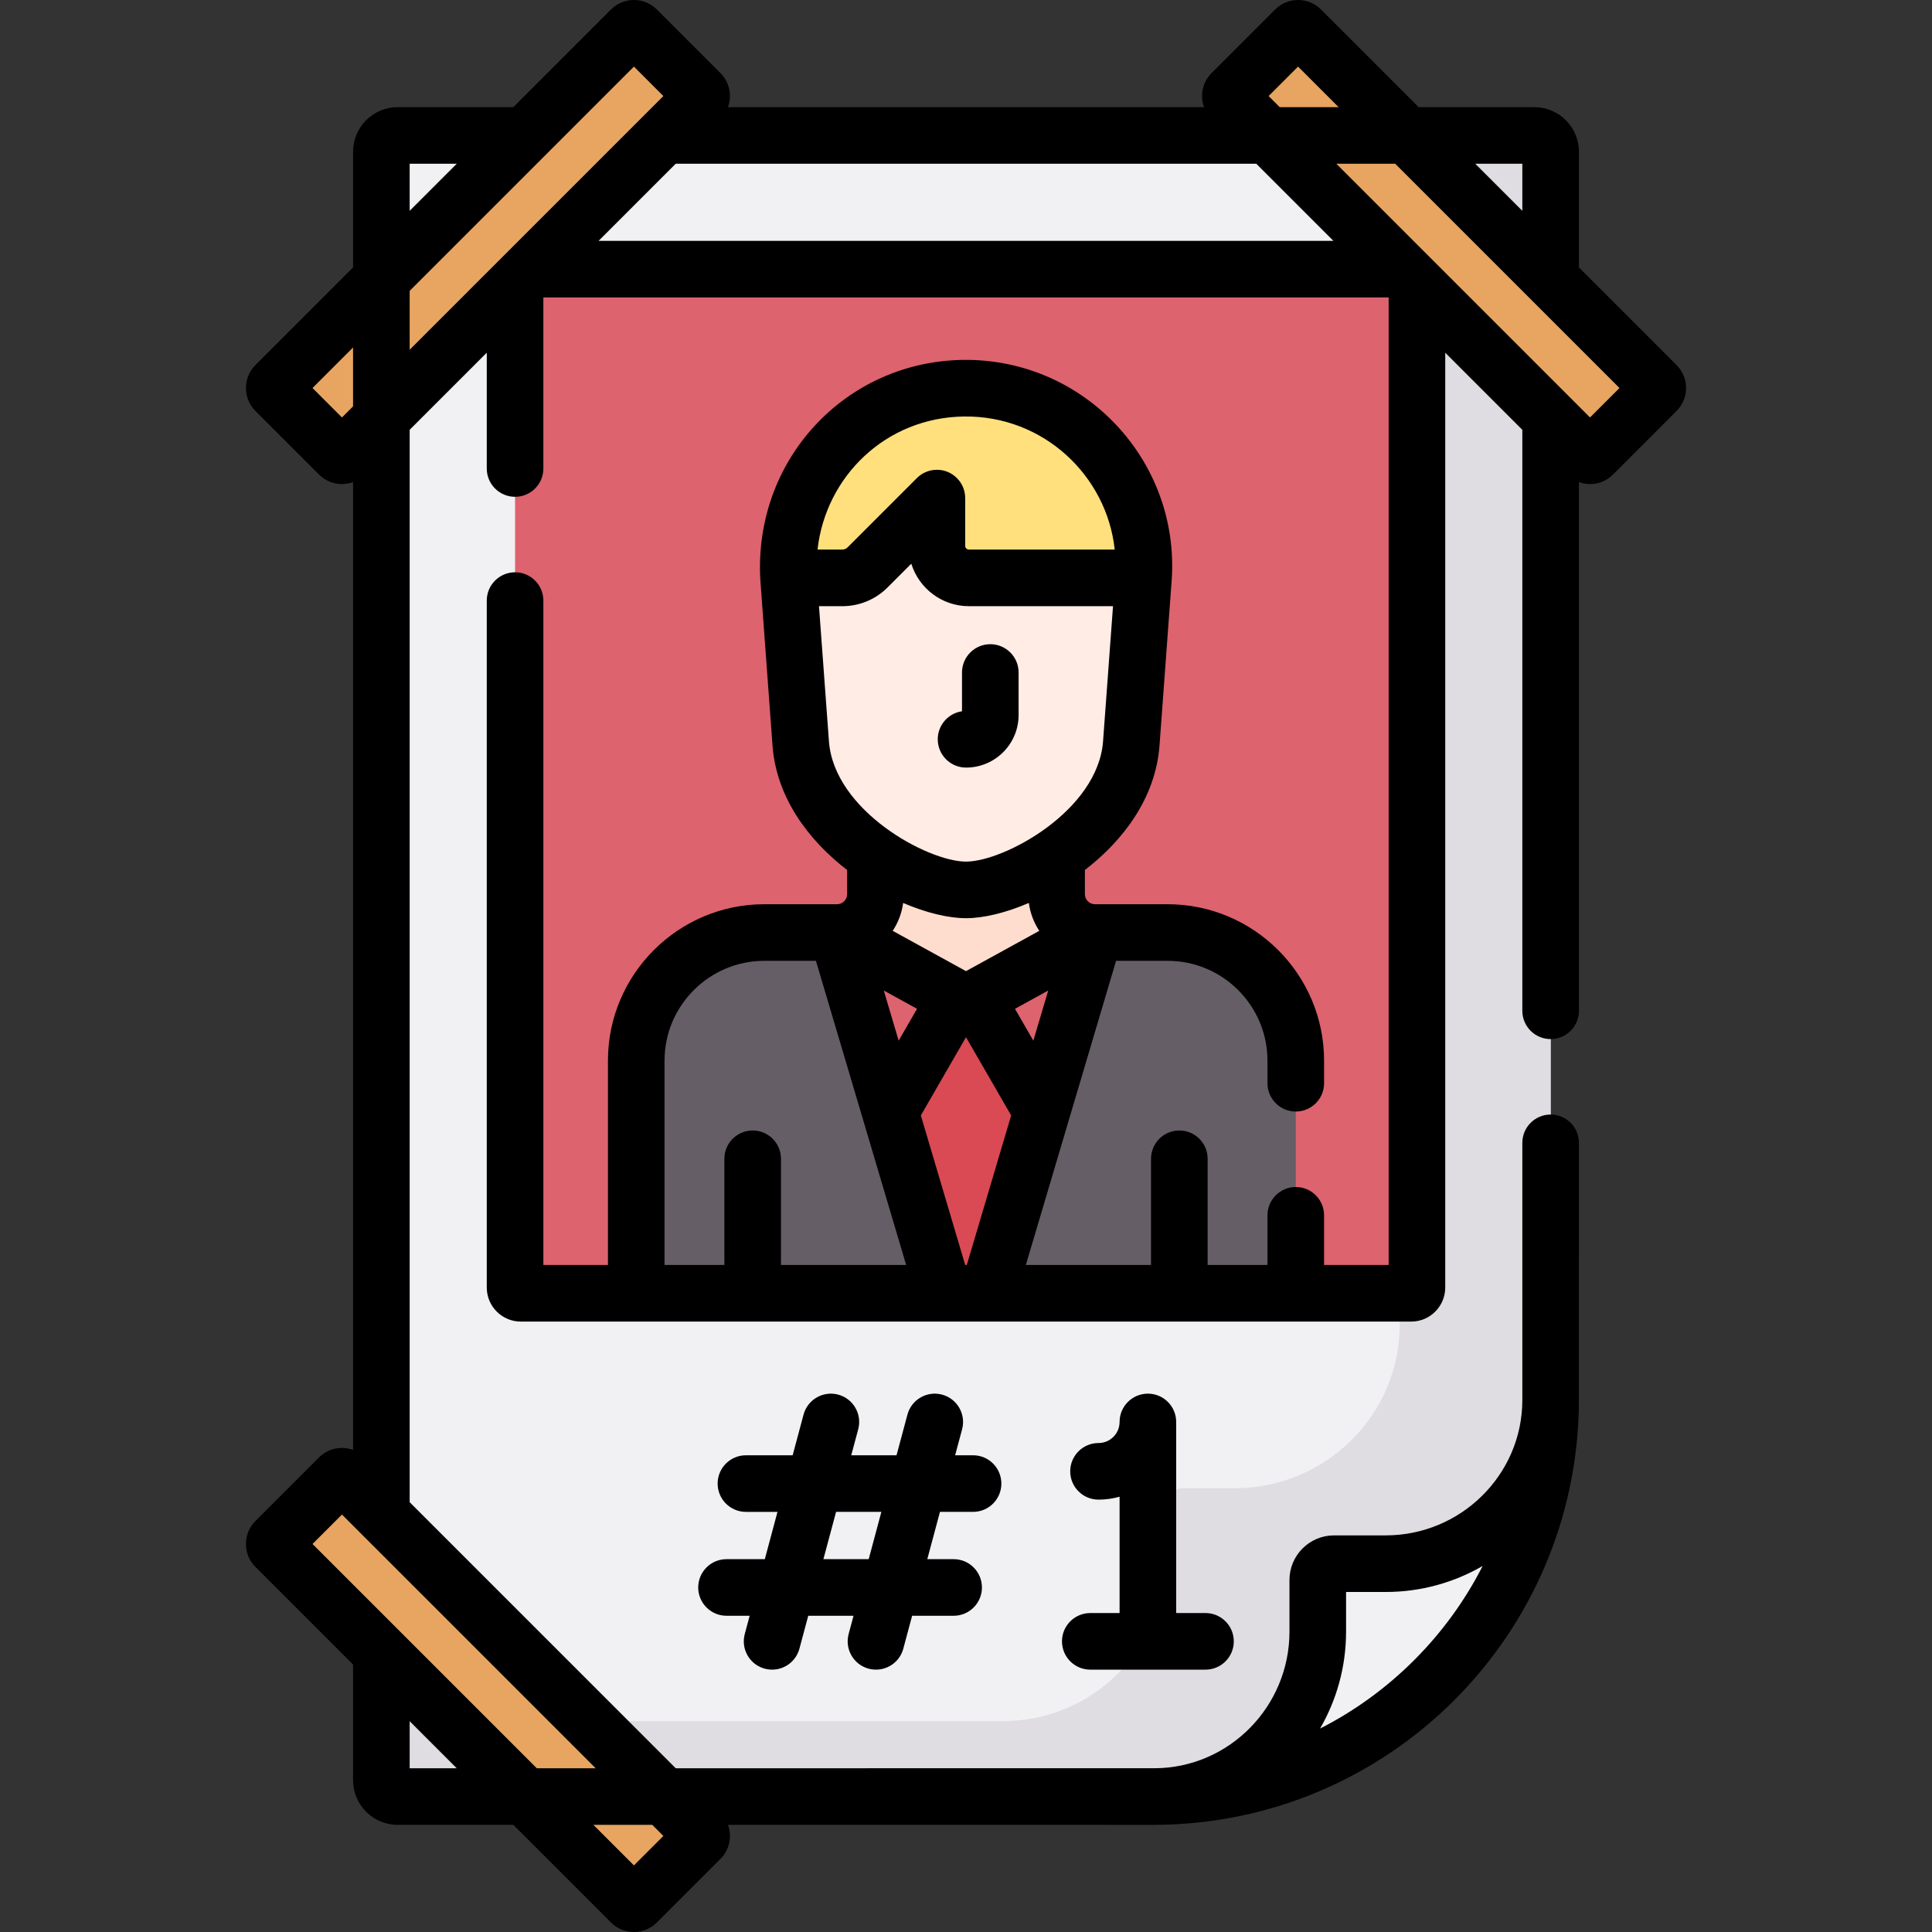 <svg id="Capa_1" enable-background="new 0 0 512.002 512.002" height="512" viewBox="0 0 512.002 512.002" width="512" xmlns="http://www.w3.org/2000/svg"><rect x="0" y="0" width="512.002" height="512.002" fill="#333333" stroke="none"/><g><path d="m336.037 35.896h-160.072l-74.899 74.899v290.414l74.899 74.899h129.619c.173 0 .347-.001.52-.002 23.904-.138 43.118-19.795 43.118-43.707v-13.686c0-2.385 1.933-4.319 4.319-4.319h13.685c23.915 0 43.575-19.218 43.709-43.126.001-.171.002-.341.002-.512v-259.961z" fill="#f1f1f4"/><path d="m371.466 71.326h-230.93l-4.04 4.04v265.844c0 .843.683 1.526 1.526 1.526h235.958c.843 0 1.526-.683 1.526-1.526v-265.844z" fill="#dd636e"/><path d="m370.936 71.326v271.409h3.045c.843 0 1.526-.683 1.526-1.526v-265.843l-4.04-4.04z" fill="#da4a54"/><path d="m370.936 70.795v279.961c0 .171-.001.341-.002.512-.134 23.908-19.793 43.126-43.709 43.126-7.721 0-13.685 0-13.685 0-2.385 0-4.319 1.934-4.319 4.319v13.686c0 23.913-19.214 43.569-43.118 43.707-.173.001-.347.002-.52.002h-109.618l20 20h129.619c.173 0 .347-.001.52-.002 23.904-.138 43.118-19.795 43.118-43.707v-13.686c0-2.385 1.933-4.319 4.319-4.319h13.685c23.915 0 43.575-19.218 43.709-43.126.001-.171.002-.341.002-.512v-259.961z" fill="#dfdde2"/><path d="m410.936 370.756c0 .152 0 .304-.001.456-.103 23.934-19.775 43.182-43.709 43.182-7.721 0-13.685 0-13.685 0-2.385 0-4.319 1.934-4.319 4.319v13.686c0 23.934-19.248 43.605-43.182 43.708-.152.001-.304.001-.456.001 27.941 0 54.737-11.099 74.495-30.857 19.757-19.757 30.857-46.554 30.857-74.495z" fill="#f1f1f4"/><path d="m309.433 247.132h-19.26l-28.361 95.603h81.581v-61.644c-.001-18.755-15.205-33.959-33.96-33.959z" fill="#665e66"/><path d="m221.83 247.132h-19.26c-18.755 0-33.959 15.204-33.959 33.959v61.644h81.58z" fill="#665e66"/><path d="m253.351 264.462-31.521-17.33 28.361 95.603h11.621l28.361-95.603-31.521 17.33c-1.651.907-3.651.907-5.301 0z" fill="#da4a54"/><path d="m280.006 236.965v-10.184c-8.415 5.756-17.709 9.053-24.005 9.053s-15.589-3.296-24.005-9.053v10.184c0 5.615-4.552 10.167-10.167 10.167l31.521 17.33c1.65.907 3.65.907 5.3 0l31.521-17.33c-5.614 0-10.165-4.552-10.165-10.167z" fill="#ffddce"/><path d="m253.351 264.462-17.426 30.184-14.095-47.514z" fill="#dd636e"/><path d="m258.651 264.462 17.426 30.184 14.095-47.514z" fill="#dd636e"/><path d="m229.918 150.368 18.371-18.371v12.66c0 4.689 3.801 8.49 8.49 8.49h46.253c1.831-27.378-20.057-50.607-47.624-50.27-27.257.334-47.976 23.17-46.431 50.27h14.233c2.515 0 4.928-1 6.708-2.779z" fill="#ffe07d"/><path d="m256.779 153.147c-4.689 0-8.49-3.801-8.49-8.49v-12.66l-18.371 18.371c-1.779 1.779-4.192 2.779-6.709 2.779h-14.233c.016.277.033.555.054.833l3.167 43.01c1.69 22.944 29.975 38.844 43.804 38.844 13.828 0 42.114-15.9 43.803-38.844l3.205-43.519c.008-.108.016-.216.023-.325h-46.253z" fill="#ffece4"/><g fill="#e7a561"><path d="m185.628 26.234-94.224 94.224c-.431.431-1.131.431-1.562 0l-16.846-16.846c-.431-.431-.431-1.131 0-1.562l94.224-94.224c.431-.431 1.131-.431 1.562 0l16.846 16.846c.431.431.431 1.13 0 1.562z"/><path d="m185.628 485.77-94.224-94.224c-.431-.431-1.131-.431-1.562 0l-16.846 16.846c-.431.431-.431 1.131 0 1.562l94.224 94.224c.431.431 1.131.431 1.562 0l16.846-16.846c.431-.431.431-1.131 0-1.562z"/><path d="m326.374 26.234 94.224 94.224c.431.431 1.131.431 1.562 0l16.846-16.846c.431-.431.431-1.131 0-1.562l-94.223-94.224c-.431-.431-1.131-.431-1.562 0l-16.846 16.846c-.432.431-.432 1.13-.001 1.562z"/></g><path d="m139.148 35.896h-33.763c-2.385 0-4.319 1.933-4.319 4.319v33.763z" fill="#f1f1f4"/><path d="m410.936 73.978v-33.763c0-2.385-1.934-4.319-4.319-4.319h-33.763z" fill="#dfdde2"/><path d="m101.066 438.026v33.763c0 2.385 1.934 4.319 4.319 4.319h33.763z" fill="#dfdde2"/><path d="m256.017 203.418c7.678 0 13.924-6.246 13.924-13.923v-11.275c0-4.142-3.357-7.5-7.5-7.5s-7.5 3.358-7.5 7.5v10.275c-3.633.522-6.424 3.646-6.424 7.423 0 4.142 3.357 7.5 7.5 7.5z"/><path d="m257.874 400.665c4.143 0 7.5-3.358 7.5-7.5s-3.357-7.5-7.5-7.5h-4.753l1.846-6.889c1.072-4.001-1.302-8.114-5.303-9.186-4.002-1.069-8.114 1.302-9.186 5.303l-2.886 10.772h-12.002l1.846-6.89c1.072-4.001-1.302-8.113-5.303-9.186-4.002-1.069-8.114 1.302-9.186 5.304l-2.886 10.771h-12.38c-4.143 0-7.5 3.358-7.5 7.5s3.357 7.5 7.5 7.5h8.36l-3.358 12.531h-10.151c-4.143 0-7.5 3.358-7.5 7.5s3.357 7.5 7.5 7.5h6.132l-1.296 4.838c-1.072 4.001 1.302 8.113 5.303 9.186 4.008 1.071 8.115-1.306 9.186-5.304l2.336-8.72h12.002l-1.296 4.838c-1.072 4.001 1.302 8.114 5.303 9.186 4.008 1.071 8.115-1.306 9.186-5.303l2.337-8.721h11c4.143 0 7.5-3.358 7.5-7.5s-3.357-7.5-7.5-7.5h-6.981l3.358-12.531h8.772zm-27.659 12.53h-12.002l3.357-12.531h12.002z"/><path d="m288.938 427.475c-4.143 0-7.5 3.358-7.5 7.5s3.357 7.5 7.5 7.5h30.532c4.143 0 7.5-3.358 7.5-7.5s-3.357-7.5-7.5-7.5h-7.767v-50.641c0-4.142-3.357-7.5-7.5-7.5s-7.5 3.358-7.5 7.5c0 3.08-2.506 5.585-5.585 5.585-4.143 0-7.5 3.358-7.5 7.5s3.357 7.5 7.5 7.5c1.935 0 3.809-.269 5.585-.77v30.825h-7.765z"/><path d="m410.936 275.369c4.143 0 7.5-3.358 7.5-7.5v-140.102c2.985 1.084 6.55.479 9.027-2.006l16.854-16.852c3.346-3.354 3.345-8.809-.006-12.163l-25.875-25.875v-30.656c0-6.517-5.302-11.818-11.818-11.818h-30.656l-25.875-25.875c-1.605-1.605-3.755-2.521-6.09-2.521-2.301.001-4.462.898-6.079 2.521l-16.854 16.852c-2.43 2.436-3.094 5.98-1.993 9.022h-126.141c1.101-3.042.436-6.588-2-9.028l-16.84-16.84c-3.36-3.368-8.808-3.373-12.176-.006l-25.874 25.874h-30.656c-6.517 0-11.818 5.302-11.818 11.818v30.656l-25.878 25.879c-3.348 3.352-3.349 8.807.004 12.166l16.84 16.84c2.47 2.476 6.028 3.103 9.034 2.012v256.471c-2.985-1.084-6.55-.479-9.027 2.006l-16.854 16.852c-3.346 3.354-3.345 8.809.006 12.163l25.875 25.875v30.656c0 6.517 5.302 11.818 11.818 11.818h30.656l25.874 25.874c1.605 1.605 3.755 2.521 6.09 2.521 2.301-.001 4.462-.898 6.079-2.521l16.854-16.852c2.43-2.436 3.094-5.98 1.993-9.022 130.329 0 111.311.011 113.255-.002 61.88-.321 111.928-50.335 112.249-112.249.001-.118.002 2.45.002-68.488 0-4.142-3.357-7.5-7.5-7.5s-7.5 3.358-7.5 7.5c0 .525.001 67.859-.001 68.354-.109 19.673-16.342 35.671-36.208 35.671h-13.685c-6.517 0-11.818 5.302-11.818 11.818v13.686c0 19.865-15.998 36.099-35.671 36.208-.499.002-126.481.001-126.979.001l-70.506-70.506v-284.199l20.43-20.43v30.687c0 4.142 3.357 7.5 7.5 7.5s7.5-3.358 7.5-7.5v-45.333h224.01v256.41h-17.113v-13.163c0-4.142-3.357-7.5-7.5-7.5s-7.5 3.358-7.5 7.5v13.163h-15.859v-28.146c0-4.142-3.357-7.5-7.5-7.5s-7.5 3.358-7.5 7.5v28.146h-33.174l23.911-80.604h13.662c14.59 0 26.46 11.87 26.46 26.459v5.981c0 4.142 3.357 7.5 7.5 7.5s7.5-3.358 7.5-7.5v-5.981c0-22.861-18.599-41.459-41.46-41.459-26.423 0-17.31-.005-19.281-.001-1.46-.011-2.645-1.203-2.645-2.666v-6.4c10.297-7.937 18.764-19.252 19.778-33.025.047-.635 3.193-43.346 3.229-43.853 2.156-31.614-23.132-58.657-55.196-58.311-31.174.382-55.606 26.369-53.826 58.228.047.798.277 3.865 3.227 43.935 1.014 13.772 9.481 25.087 19.778 33.024v6.399c0 1.431-1.151 2.667-2.682 2.667h-19.244c-22.86 0-41.459 18.599-41.459 41.459v54.144h-17.114v-176.072c0-4.142-3.357-7.5-7.5-7.5s-7.5 3.358-7.5 7.5v182.05c0 4.977 4.049 9.026 9.025 9.026h235.955c4.977 0 9.025-4.049 9.025-9.026v-247.737l20.43 20.43v153.967c.001 4.141 3.358 7.499 7.501 7.499zm-137.087.417-4.873-8.441c4.849-2.666 2.588-1.423 8.815-4.846-1.016 3.421-2.936 9.896-3.942 13.287zm-39.637-13.288c6.226 3.423 3.789 2.083 8.815 4.846l-4.873 8.441c-1.007-3.39-2.928-9.866-3.942-13.287zm21.577 72.737-11.757-39.632 11.969-20.732 11.969 20.732-11.757 39.632zm-.289-224.858c21.066-.267 37.822 15.719 39.914 35.27h-38.635c-.546 0-.99-.444-.99-.99v-12.661c0-4.16-3.382-7.5-7.498-7.5-1.952 0-3.87.762-5.306 2.197l-18.371 18.372c-.375.375-.874.582-1.405.582h-6.558c2.154-19.307 18.022-35.015 38.849-35.27zm-38.459 50.27h6.168c4.538 0 8.804-1.767 12.013-4.976l6.282-6.282c2.021 6.514 8.105 11.258 15.275 11.258h38.181l-2.635 35.792c-1.357 18.426-26.19 31.895-36.324 31.895s-34.967-13.469-36.324-31.895zm38.96 82.687c4.614 0 10.513-1.403 16.658-4.039.357 2.701 1.327 5.212 2.765 7.387l-19.423 10.679-19.423-10.679c1.438-2.175 2.408-4.686 2.765-7.387 6.145 2.636 12.044 4.039 16.658 4.039zm-49.032 91.901v-28.146c0-4.142-3.357-7.5-7.5-7.5s-7.5 3.358-7.5 7.5v28.146h-15.859v-54.144c0-14.59 11.869-26.459 26.459-26.459h13.662l23.911 80.604h-33.173zm214.41-224.603c-5.874-5.874-60.685-60.686-67.235-67.236h15.604c4.749 4.749 45.023 45.023 59.434 59.434zm-17.943-67.236v12.475l-12.475-12.475zm-59.434-25.745 10.746 10.746h-15.604l-2.944-2.944zm-176.002 0 7.803 7.802c-134.601 134.603.543-.544-67.236 67.235v-15.604c12.271-12.271 39.688-39.689 59.433-59.433zm-59.434 25.745h12.475l-12.475 12.475zm-25.746 59.435 10.746-10.746v15.604l-2.943 2.943zm7.803 298.541c8.64 8.64-10.027-10.026 67.235 67.236h-15.604l-59.434-59.435zm17.943 67.235v-12.475l12.475 12.475zm59.434 25.746-10.746-10.746h15.604l2.944 2.944zm188.723-61.955v-10.504h10.503c9.349 0 18.13-2.512 25.69-6.893-9.346 18.399-24.593 33.698-43.086 43.086 4.38-7.56 6.893-16.34 6.893-25.689zm-177.651-389.002h153.858l20.429 20.429h-194.716z"/></g></svg>
